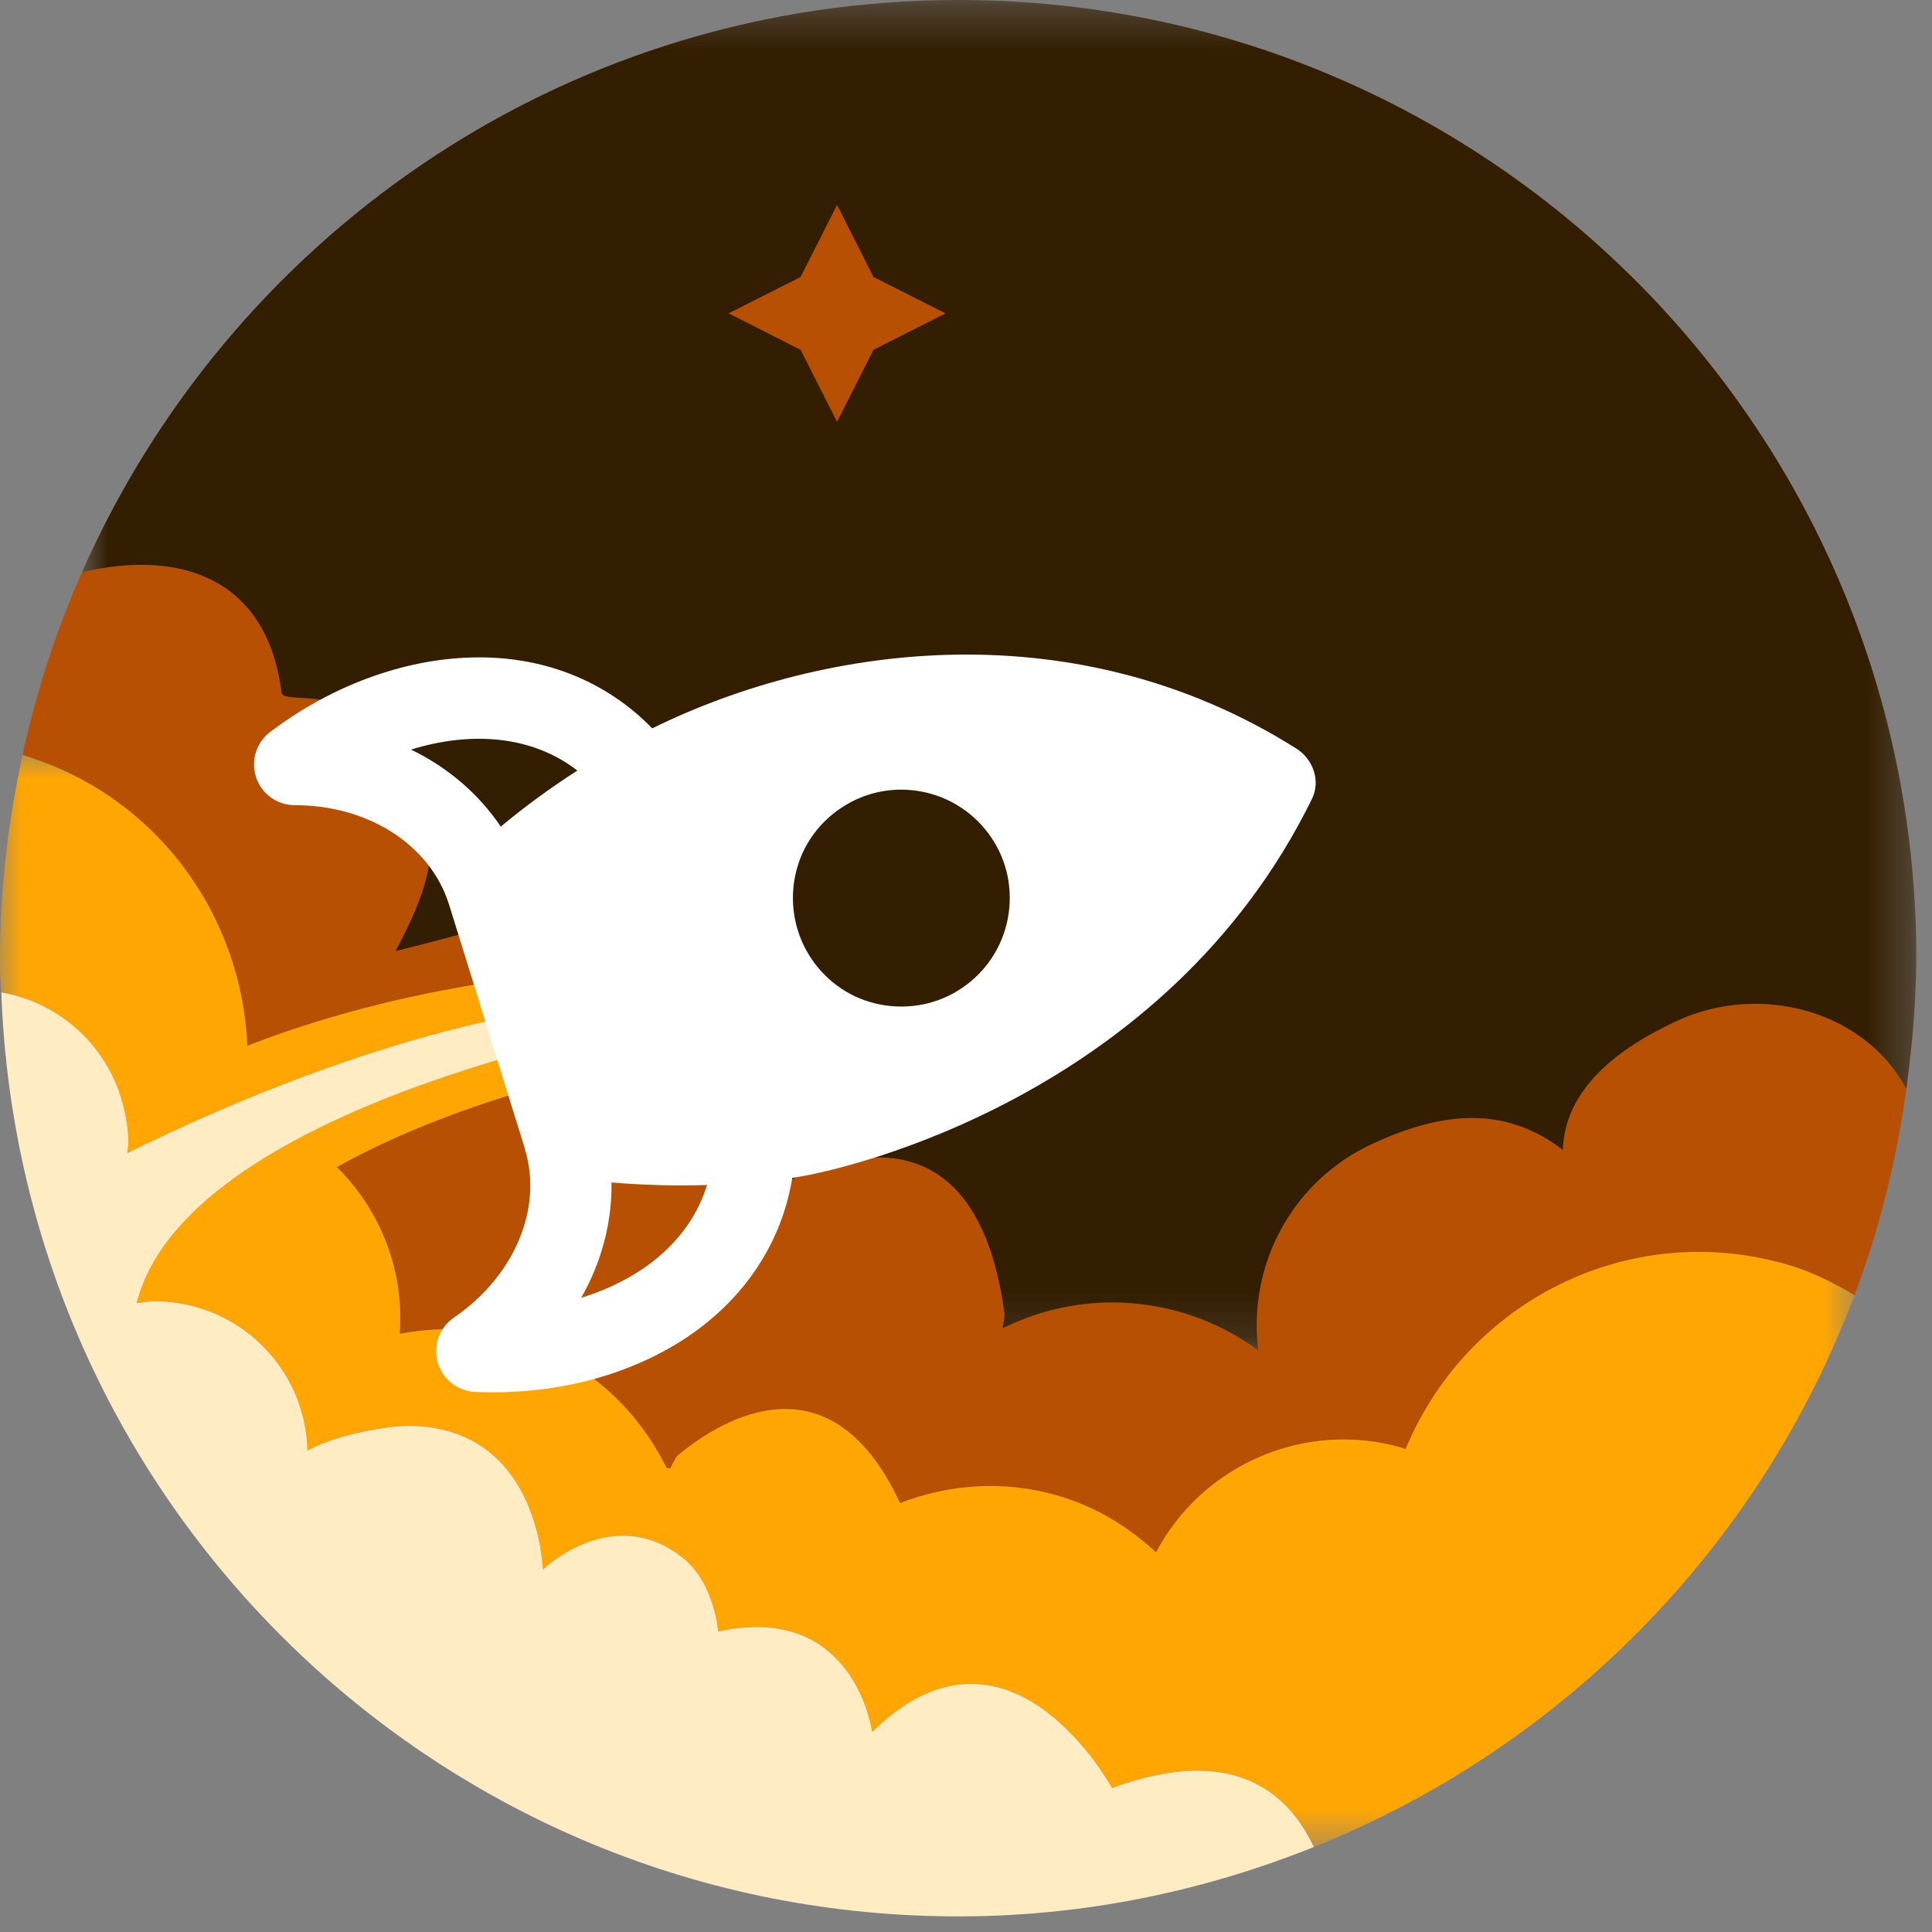 <?xml version="1.0" encoding="UTF-8"?>
<svg width="45px" height="45px" viewBox="0 0 45 45" version="1.1" xmlns="http://www.w3.org/2000/svg" xmlns:xlink="http://www.w3.org/1999/xlink">
    <rect x="0" y="0" width="45" height="45" fill="#808080" stroke="none"/>
    <!-- Generator: Sketch 59.1 (86144) - https://sketch.com -->
    <title>Group 21</title>
    <desc>Created with Sketch.</desc>
    <defs>
        <polygon id="path-1" points="0.909 0.364 43.635 0.364 43.635 31.822 0.909 31.822"></polygon>
        <polygon id="path-3" points="0 0.951 43.195 0.951 43.195 26.384 0 26.384"></polygon>
    </defs>
    <g id="Page-1" stroke="none" stroke-width="1" fill="none" fill-rule="evenodd">
        <g id="Desktop-HD-Project-Details" transform="translate(-210, -574)">
            <g id="Group-15" transform="translate(195, 178)">
                <g id="Group-8" transform="translate(1, 101)">
                    <g id="Group-9-Copy-4" transform="translate(0, 279)">
                        <g id="Group-21" transform="translate(14, 15)">
                            <path d="M5.76,25.36 C7.865,24.538 10.716,23.794 14.443,23.549 L15.264,25.683 C15.264,25.683 11.165,26.331 7.846,28.183 C8.863,29.188 9.421,30.602 9.31,32.069 C10.168,31.907 11.069,31.916 11.963,32.175 C13.592,32.645 14.836,33.782 15.527,35.196 L15.61,35.205 C15.666,35.097 15.713,35.011 15.761,34.922 C16.582,34.225 19.273,32.35 20.962,36.011 C22.096,35.574 23.367,35.469 24.625,35.834 C25.52,36.09 26.285,36.563 26.925,37.157 C27.997,35.132 30.373,34.063 32.661,34.724 C32.69,34.733 32.712,34.748 32.739,34.755 C34.163,31.309 37.949,29.392 41.614,30.451 C42.19,30.617 42.703,30.878 43.196,31.168 C43.772,29.637 44.173,28.027 44.403,26.361 C43.419,24.523 40.971,23.89 39.059,24.78 C37.669,25.425 36.45,26.364 36.403,27.787 C35.069,26.753 33.603,26.881 31.96,27.645 C30.064,28.529 29.056,30.506 29.311,32.459 C27.701,31.262 25.491,30.963 23.541,31.852 L23.348,31.942 C23.372,31.84 23.39,31.723 23.401,31.628 C22.637,25.806 18.177,28.547 17.511,28.991 C17.517,29.012 17.527,29.03 17.532,29.052 C17.488,29.04 17.479,29.038 17.451,29.032 C17.439,29.04 17.419,29.052 17.419,29.052 C17.419,29.052 17.25,28.983 17.451,29.032 C17.465,29.021 17.482,29.011 17.511,28.991 C17.451,28.77 17.375,28.555 17.28,28.352 C16.197,26.02 18.537,20.715 16.05,21.364 C12.313,22.34 9.046,23.215 9.214,23.148 C10.351,21.04 10.18,20.224 9.35,19.244 C7.699,17.291 9.283,18.076 8.541,17.695 C7.598,17.053 6.588,17.39 6.556,17.122 C6.232,14.541 4.29,13.768 1.909,14.329 C1.312,15.684 0.845,17.108 0.525,18.587 C3.623,19.514 5.631,22.291 5.76,25.36" id="Fill-1" fill="#B75002"></path>
                            <path d="M17.42,29.053 C17.42,29.053 17.44,29.039 17.451,29.032 C17.251,28.983 17.42,29.053 17.42,29.053" id="Fill-3" fill="#331E01"></path>
                            <path d="M17.533,29.052 C17.527,29.031 17.516,29.012 17.511,28.991 C17.481,29.011 17.465,29.022 17.451,29.031 C17.478,29.038 17.489,29.039 17.533,29.052" id="Fill-5" fill="#331E01"></path>
                            <g id="Group-9" transform="translate(1, 0.636)">
                                <mask id="mask-2" fill="white">
                                    <use xlink:href="#path-1"></use>
                                </mask>
                                <g id="Clip-8"></g>
                                <path d="M5.555,16.485 C5.588,16.755 6.598,16.418 7.541,17.058 C8.283,17.44 6.7,16.654 8.349,18.607 C9.179,19.589 9.35,20.403 8.214,22.512 C8.046,22.58 11.313,21.705 15.05,20.728 C17.536,20.079 15.196,25.384 16.28,27.715 C16.374,27.92 16.451,28.133 16.51,28.355 C17.177,27.91 21.637,25.171 22.401,30.991 C22.39,31.087 22.372,31.205 22.347,31.306 L22.541,31.216 C24.491,30.328 26.701,30.627 28.311,31.822 C28.056,29.869 29.063,27.892 30.96,27.009 C32.603,26.245 34.068,26.117 35.402,27.15 C35.45,25.728 36.669,24.79 38.058,24.144 C39.971,23.254 42.419,23.886 43.402,25.725 C43.555,24.604 43.652,23.465 43.632,22.299 C43.421,9.975 33.259,0.156 20.935,0.367 C11.949,0.521 4.315,5.977 0.909,13.693 C3.289,13.132 5.232,13.905 5.555,16.485" id="Fill-7" fill="#331E01" mask="url(#mask-2)"></path>
                            </g>
                            <g id="Group-12" transform="translate(0, 17.636)">
                                <mask id="mask-4" fill="white">
                                    <use xlink:href="#path-3"></use>
                                </mask>
                                <g id="Clip-11"></g>
                                <path d="M41.614,12.815 C37.949,11.756 34.163,13.673 32.739,17.12 C32.713,17.111 32.689,17.096 32.662,17.088 C30.374,16.427 27.998,17.496 26.926,19.521 C26.286,18.927 25.52,18.455 24.625,18.197 C23.368,17.834 22.095,17.937 20.963,18.375 C19.272,14.714 16.583,16.589 15.761,17.286 C15.714,17.375 15.667,17.461 15.609,17.568 L15.526,17.559 C14.837,16.146 13.593,15.009 11.963,14.539 C11.068,14.28 10.168,14.271 9.31,14.432 C9.422,12.964 8.861,11.55 7.845,10.547 C11.166,8.695 15.263,8.047 15.263,8.047 L14.442,5.913 C10.717,6.157 7.866,6.902 5.76,7.723 C5.632,4.655 3.624,1.877 0.525,0.951 C0.168,2.599 -0.028,4.306 0.003,6.064 C0.006,6.205 0.026,6.339 0.031,6.478 C1.425,6.718 2.534,7.763 2.873,9.121 C2.942,9.398 2.99,9.684 2.99,9.983 C2.99,10.065 2.971,10.142 2.966,10.222 C5.32,9.057 10.084,6.968 14.497,6.679 L14.717,7.281 C14.717,7.281 4.321,9.175 3.185,13.714 C3.325,13.698 3.461,13.672 3.604,13.672 C3.854,13.672 4.097,13.7 4.332,13.749 C5.922,14.08 7.12,15.47 7.162,17.149 C7.928,16.736 9.159,16.56 9.614,16.576 C12.619,16.675 12.648,20.003 12.648,20.003 L12.646,19.921 C12.646,19.921 14.289,18.328 15.932,19.672 C16.64,20.252 16.729,21.366 16.729,21.366 C19.916,20.669 20.314,23.706 20.314,23.706 C23.502,20.569 25.902,25.011 25.902,25.011 C28.704,23.981 29.995,25.093 30.603,26.384 C36.411,24.058 40.994,19.379 43.195,13.531 C42.704,13.241 42.189,12.981 41.614,12.815" id="Fill-10" fill="#FFA602" mask="url(#mask-4)"></path>
                            </g>
                            <path d="M25.902,42.648 C25.902,42.648 23.502,38.206 20.314,41.342 C20.314,41.342 19.916,38.305 16.729,39.002 C16.729,39.002 16.64,37.888 15.932,37.309 C14.29,35.964 12.646,37.558 12.646,37.558 L12.648,37.64 C12.648,37.64 12.619,34.312 9.614,34.212 C9.159,34.197 7.928,34.373 7.162,34.786 C7.12,33.107 5.922,31.716 4.332,31.385 C4.097,31.336 3.854,31.309 3.604,31.309 C3.462,31.309 3.325,31.335 3.185,31.351 C4.321,26.812 14.716,24.918 14.716,24.918 L14.497,24.316 C10.084,24.605 5.32,26.694 2.965,27.859 C2.971,27.779 2.99,27.702 2.99,27.62 C2.99,27.321 2.942,27.036 2.873,26.757 C2.534,25.4 1.424,24.355 0.031,24.115 C0.463,36.242 10.516,45.842 22.7,45.633 C25.497,45.586 28.153,45.002 30.603,44.021 C29.995,42.73 28.704,41.618 25.902,42.648" id="Fill-13" fill="#FFECC2"></path>
                            <path d="M13.536,31.229 C14.014,30.392 14.257,29.467 14.243,28.542 C14.989,28.605 15.733,28.624 16.469,28.601 C16.059,29.926 14.913,30.803 13.536,31.229 M9.573,18.459 C10.936,18.039 12.363,18.109 13.448,18.948 C12.813,19.355 12.218,19.793 11.664,20.253 C11.151,19.492 10.432,18.875 9.573,18.459 M30.559,19.606 C30.765,19.188 30.585,18.68 30.191,18.433 C25.105,15.228 19.258,15.966 15.191,17.965 C14.111,16.851 12.631,16.266 10.975,16.314 C9.381,16.359 7.718,16.974 6.295,18.047 C5.969,18.293 5.836,18.72 5.966,19.107 C6.096,19.495 6.458,19.755 6.866,19.754 C8.585,19.753 10.028,20.685 10.46,22.072 L12.215,27.719 C12.218,27.73 12.218,27.741 12.222,27.751 C12.652,29.137 11.989,30.72 10.573,31.689 C10.236,31.919 10.085,32.339 10.196,32.732 C10.269,32.988 10.442,33.194 10.667,33.312 C10.788,33.375 10.924,33.415 11.066,33.42 C12.849,33.501 14.568,33.07 15.909,32.207 C17.309,31.304 18.201,29.975 18.454,28.435 C19.765,28.252 27.185,26.493 30.559,19.606" id="Fill-15" fill="#FFFFFF"></path>
                            <path d="M23.408,21.17 C23.605,21.806 23.539,22.509 23.228,23.097 C22.919,23.686 22.379,24.135 21.743,24.332 C21.108,24.529 20.403,24.466 19.814,24.156 C19.226,23.846 18.778,23.303 18.582,22.667 C18.385,22.031 18.446,21.33 18.756,20.741 C19.065,20.153 19.611,19.702 20.247,19.505 C20.879,19.306 21.582,19.373 22.17,19.683 C22.759,19.992 23.212,20.534 23.408,21.17" id="Fill-17" fill="#331E01"></path>
                            <polygon id="Fill-19" fill="#B75002" points="19.497 5.773 20.345 7.451 22.023 8.299 20.345 9.148 19.497 10.826 18.648 9.148 16.971 8.299 18.648 7.451"></polygon>
                        </g>
                    </g>
                </g>
            </g>
        </g>
    </g>
</svg>